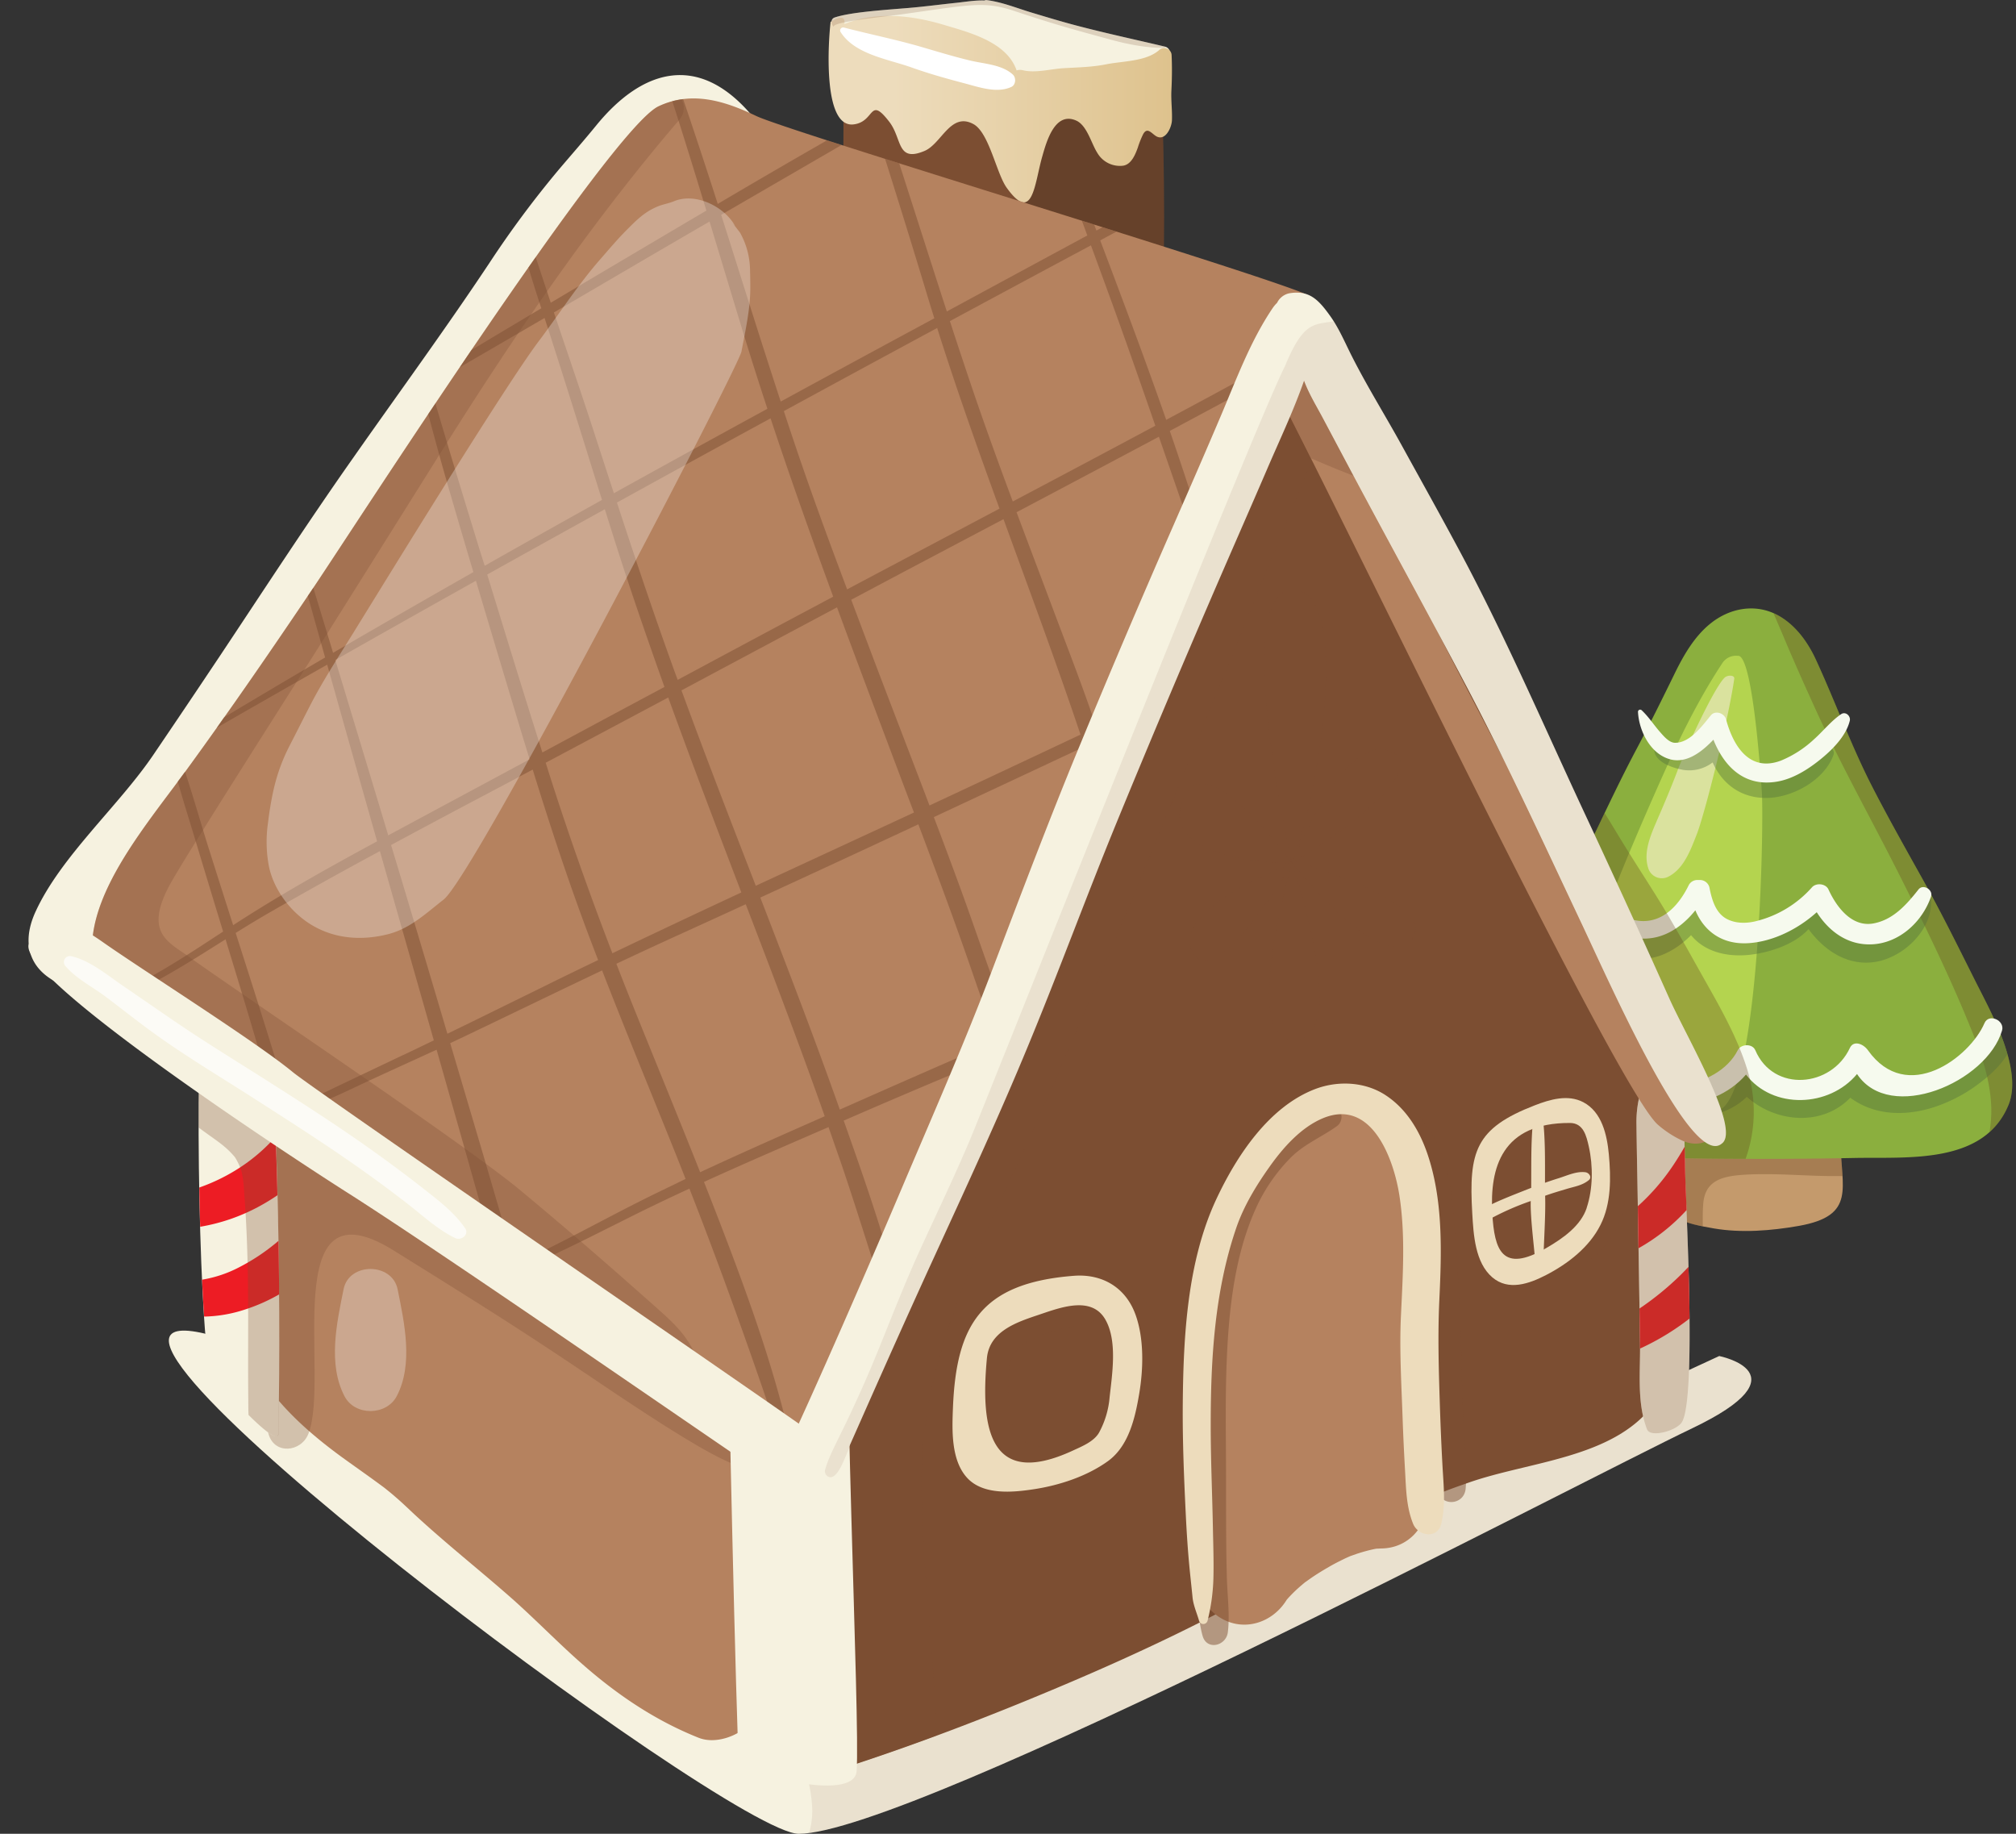 <svg xmlns="http://www.w3.org/2000/svg" viewBox="-11.33 -0.049 803.64 730.909"><rect x="-11.33" y="-0.049" width="803.64" height="730.909" fill="#333333" stroke="none"/><defs><linearGradient id="a" x1="319.02" y1="43.47" x2="455.86" y2="43.47" gradientUnits="userSpaceOnUse"><stop offset=".19" stop-color="#eddcbc"/><stop offset="1" stop-color="#dec28d"/></linearGradient></defs><title>Depositphotos_34443711_07</title><g data-name="Layer 2" style="isolation:isolate"><path d="M501.81 541.44a2.13 2.13 0 0 0-2.68 2c.2 4.11 4.72 7.43 2.8 11.63-1.42 3.1-6.56 6.07-9.85 6.11-5.43.06-2.63-10.74-2.39-13.77a1.34 1.34 0 0 0-2.27-.94c-6.6 6.7-6 20.82 5.56 20.88 6.16 0 12.88-4.41 15.41-9.92s-.49-14.43-6.58-15.99z" style="mix-blend-mode:multiply" fill="#7c4f32" opacity=".5"/><path d="M430.33 538.35c-4 0-7.93 2.63-11.6 4.14-3.18 1.31-6.39 2.54-9.61 3.74q-.51-11.84-1.76-23.63c-.38-3.54-5.93-3.63-5.62 0 .75 8.59 1.15 17.19 1.4 25.81-9.52 3.31-19.35 5.8-28.71 9.51-1.37.54-1.34 2.89.38 2.78 9.74-.65 19.25-3.58 28.49-6.61.1 4.57.13 9.13.15 13.7s-1 10.14 1.31 14.34a2.07 2.07 0 0 0 3.54 0c2.06-3.77 1.3-8.26 1.28-12.45q0-7.51-.2-15c0-.88-.06-1.75-.08-2.62q4.68-1.66 9.3-3.47c4.23-1.65 10.22-3.15 13.2-6.63a2.11 2.11 0 0 0-1.47-3.61z" fill="#eddcbc"/><path d="M330.21 686.19c-.1-6.34-.27-13.83-.49-22.17-16.91-4.41-31.06-13.06-43.89-25.84-1.61-1.6-3.18-3.26-4.73-4.94.22 8.83.44 17.3.65 25.11a116.5 116.5 0 0 0 13.42 11.8c10.56 7.92 22.52 12.91 35.04 16.04z" fill="#ed1c24"/><path d="M325.89 637.92l3.15 1.35c-.22-7.55-.45-15.46-.68-23.57a170.68 170.68 0 0 1-21.46-11 102.21 102.21 0 0 1-23.58-19.94c-1.22-1.39-2.35-2.87-3.45-4.36.2 9.29.42 18.85.64 28.32a125.84 125.84 0 0 0 14.13 12c9.61 7.18 20.25 12.58 31.25 17.2z" fill="#ed1c24"/><path d="M330.13 705.88c.89-12.66-1.58-75.92-3-135.87-4.21-1.22-9.42.91-10.76 5.64-1.25 4.95-1.19 10.34-1 15.58a5.19 5.19 0 0 1-3 3.73 5.09 5.09 0 0 0-.87.63c-8.93-7.29-20.56-12.5-27.66-21.75a7.48 7.48 0 0 0-4.21-2.87c.15 6.9.3 14 .46 21.21 4.56 5 10 9.29 15.39 13.68 3.86 3.16 7.53 6.5 10 10.79 2.61 4.47 2.25 88.56 2.95 94.11 10.95 1.74 21.27 1.24 21.7-4.88z" style="mix-blend-mode:multiply" fill="#7c4e32" opacity=".3"/><path d="M70.43 531.52L282.6 690.15s22.8 19.83 47.59 8.92S674 540.44 674 540.44s34.92 6.94-10.69 28.75S352 730.86 307.06 730.86c-27.76 0-318.39-218.72-236.63-199.34z" fill="#f6f2e0"/><path d="M502.31 543.19a9 9 0 0 0-5.88-3.28c-2-.22-3 2.28-2.17 3.79a13.55 13.55 0 0 0 2.88 3.29 6.85 6.85 0 0 1 1.75 2.15c.09.15.17.31.25.47v.13c.07.18.24 1 .28 1.06a7.83 7.83 0 0 1 0 1.07v.13c0 .22-.1.44-.16.65s-.23.61-.28.76a10.83 10.83 0 0 1-.54 1l-.26.39-.07.1a13.74 13.74 0 0 1-1 1.07c-.29.29-.6.56-.91.83l-.2.2-.49.34a17.65 17.65 0 0 1-2.62 1.47h-.08l-.56.21a16.63 16.63 0 0 1-2.5.67h-.73a9.48 9.48 0 0 1-1.05 0h-.22l-.36-.09c-.18 0-.36-.1-.53-.16a5.13 5.13 0 0 1-.46-.27c-.1-.09-.27-.3-.36-.41l-.17-.29a6.3 6.3 0 0 1-.26-1.07c.12.7 0-.73 0-1a23.25 23.25 0 0 1 2-7.88c1.17-2.72-2.56-5.11-4.08-2.38-2.51 4.5-5.86 11.24-2.23 16.14 2.79 3.77 7.72 4 11.91 2.82a19.13 19.13 0 0 0 10.94-8.06c2.79-4.63 1.62-9.91-1.84-13.85z" fill="#eddcbc"/><path d="M452.9 18.49c-11.76-2.78-23.59-5.32-35.29-8.4C411.69 8.53 405.84 6.75 400 5S388.26.81 382.08 0a1.76 1.76 0 0 0-1 .15c-3.76-.13-7.69.56-11.31.94-6.38.67-12.73 1.52-19.12 2.05-9.34.78-22.95 1.65-29.25 3.78-1.88.64-1.4 3.06-.11 4a2.47 2.47 0 0 0 1.34 1.1c11.43 4.09 23.34 6.46 35 9.87 6 1.77 12 3.79 18 5.57 4.31 1.27 14.82 3.93 15.13 4 7.78 2.62 17.65-.87 25.51-1.93l16.48-2.23c6.06-.82 12.33-2.26 18.42-2.6a3.09 3.09 0 0 0 2.35-1.2c1.88-1.16 2.21-4.34-.62-5.01z" fill="#f6f2e0"/><path d="M674 540.44S355 688.17 330.19 699.07a38.9 38.9 0 0 1-22 2.76 54.32 54.32 0 0 1 4.28 19.79 32.31 32.31 0 0 1-1.26 8.93c55-7.16 307.75-140.14 352.13-161.37 45.58-21.8 10.66-28.74 10.66-28.74z" style="mix-blend-mode:multiply" fill="#7c4e32" opacity=".1"/><path d="M300.57 658.77c-.07-7.08-.52-14.13-.11-21.2.35-6.11.55-12.2-.75-18.21-.74-3.4-5.77-10.85-9.37-5.74-2 2.86-1 8.67-1.29 12-.47 5.17-.88 10.37-1.18 15.55-.37 6.46.06 13 .13 19.49.08 7.56-1.08 16.18 3 22.9a3.94 3.94 0 0 0 6.74 0c4.33-7.14 2.91-16.74 2.83-24.79z" fill="#fff" opacity=".3"/><path d="M52.32 343.38c5.59-9.85 12.15-19 18.51-28.36q13.4-19.74 26.69-39.54c17.64-26.36 34.91-52.93 53.18-78.86 18.09-25.67 36.44-51.17 53.83-77.34 17.1-25.74 22.52-39.92 55.4-38.23C286.25 82.4 309.92 71 288 45.53c-21-24.44-43.21-18.14-61.59 4.34-4.89 6-10 11.81-15 17.7a399.22 399.22 0 0 0-27.8 37.43c-17.41 26.16-36 51.54-54 77.22-18.26 25.92-35.51 52.48-53.08 78.87Q63.25 281 49.86 300.72c-13.86 20.49-37 40.6-47.09 62.76-6.31 13.91-1.52 25 13.28 30 23.27 7.82 27.13-33.99 36.27-50.1z" fill="#f6f2e0"/><path d="M324.77 37c.33 1.15 0 32.87 0 32.87s89.56 38 89.56 36.35-6.61-71.71-6.61-71.71z" fill="#7c4e32"/><path d="M722.39 455.26c0-5.77-5.11-12.16-11.4-11.57-16.66 1.56-32.95-3.11-49.56-3.28-12.4-.13-16.32 24.69-13.15 33.64 4.17 11.75 12.06 13.54 23.63 15.53 10.88 1.87 22.84.92 33.76-1 23.21-4.11 16.83-15.28 16.72-33.32z" fill="#c49a6c"/><path d="M717.6 468.7h5.57c-.23-4-.75-8.44-.78-13.46a12 12 0 0 0-1.49-5.54q-3.45 0-6.89-.05c-12.9-.2-25.77-1.21-38.59.59s-22.84 10-25 22.91c-.25 1.57-.43 3.13-.53 4.69 3.78 7.11 9.64 9.34 17.55 10.92 0-3.29-.05-6.52.23-9.42.87-8.9 7.69-10.55 15.63-11.12 11.39-.79 22.94.33 34.3.48z" style="mix-blend-mode:multiply" fill="#603a17" opacity=".3"/><path d="M787.95 417c-3-9.11-7.69-17.76-12-26.32-6.49-12.94-12.84-25.85-19.87-38.52-7.23-13-14.62-26-21.39-39.24-8.19-16.06-14.56-33.58-22.15-50.05-3.27-7.1-8.27-14-15.29-17.76-9-4.79-19.2-2.75-26.84 3.45-6.38 5.17-10.66 12.66-14.21 19.94-4.93 10.1-9.91 20.13-15.18 30.06-5.74 10.79-11 21.89-16.28 32.91-2.38 5-6.42 11-7.05 16.54a35.26 35.26 0 0 1-.66 3.68c-8.37 16.53-16.48 33.28-23.32 50.39-3.13 7.84-5.69 16.46-5.58 25 .17 12.79 8.31 21.31 20.79 22.86a21.24 21.24 0 0 0 8.34-.59c1.37 6.49 6 11.35 13.22 11.57q48.68 1.52 97.38.57c21.23-.43 51.57 2.71 61.43-21.05 3.02-7.24 1-16.34-1.34-23.44z" fill="#8baf3e"/><path d="M789.31 440.42c3-7.22 1-16.32-1.36-23.4-3-9.11-7.69-17.76-12-26.32-6.49-12.94-12.84-25.85-19.87-38.52-7.23-13-14.62-26-21.39-39.24-8.19-16.06-14.56-33.58-22.15-50.05-3.27-7.1-8.27-14-15.29-17.76-.53-.28-1.06-.54-1.6-.77 1.2 2.87 2.47 5.72 3.66 8.56 4.46 10.67 9.2 21.22 14 31.72 9.89 21.43 21.47 42.13 32.1 63.2 10.26 20.34 20.32 40.85 28.9 62 4.08 10 7.7 20.18 8.13 31.11a49.2 49.2 0 0 1-.71 10.25 29.06 29.06 0 0 0 7.58-10.78z" style="mix-blend-mode:multiply" fill="#603b19" opacity=".3"/><path d="M691 315.72c-.94-14.33-4.21-55.45-9.64-54.37a6.46 6.46 0 0 0-6 2.74c-8.47 12.81-15.32 26.32-21.72 40.26-3.12 6.8-29.9 66.26-31.59 80.87-1.1 9.49 1.19 18.9 4.82 27.65 7.6 18.27 25.16 39.8 47.33 29.45 15.88-7.42 17.64-113.41 16.8-126.6z" fill="#b4d44f"/><path d="M680 270.52c.24-1.58-2.68-1.6-3.84-.48-4.42 4.26-16.1 30-18.64 36.7-2.48 6.55-5.19 13-8 19.45-2.56 6-5.94 13.15-3.83 19.72a5.66 5.66 0 0 0 8.21 3.37c6.08-3.21 8.72-10.62 11.09-16.63 2.9-7.16 12.32-43.98 15.01-62.13z" fill="#dae29e"/><path d="M714.37 298.15c-6.22 5.11-11.64 10.81-20.06 11.93-9.43 1.26-15.6-4.39-18-13.17-.67-2.41-4.06-3.55-5.83-1.54-3.15 3.57-6.59 5.71-11.45 4.75-3.32-.66-6.39-3.9-9.79-2.78a1.57 1.57 0 0 0-1.13 1.49c.11 4.93 7.66 7.35 11.69 8a15.31 15.31 0 0 0 11.58-3c3.78 8.44 11 14.06 21 14.17 10.49.11 23.37-6.91 27.1-16.94 1.18-3.06-3-4.65-5.11-2.91z" style="mix-blend-mode:multiply" fill="#516e3e" opacity=".4"/><path d="M758.45 358.58c-.13-2.27-3.23-4.17-5-2-5.48 6.73-8.11 15.26-17.3 17.82s-17.58-4.87-22.48-11.74a4.55 4.55 0 0 0-.62-.7c-1.08-1.81-4-2.62-5.62-.85a36.37 36.37 0 0 1-20.41 11.1c-7.29 1.42-17.07.32-19.83-7.72a4.08 4.08 0 0 0-7.37-1c-4.38 7.1-12.49 11.7-20.81 10.6-3.41-.45-4.38 4.69-1.68 6.21 8.23 4.64 18.89-.85 25.45-7.63 5.34 6.65 14.31 8.81 23.26 7.85 7.88-.85 17.82-4 23.58-10.23 6.26 8.58 15.79 14.94 26.93 13s22.58-12.91 21.9-24.71z" style="mix-blend-mode:multiply" fill="#516e3e" opacity=".4"/><path d="M788.89 420.06c-.3-1-.61-2.06-.94-3-.55-1.67-1.17-3.32-1.82-5a3.88 3.88 0 0 0-.54.35c-3.78 3-6.88 6.76-10.72 9.71a66.76 66.76 0 0 1-15.16 9.06c-10.5 4.31-22.61 5-30.65-4.14-2.17-2.47-6-1.46-7.58 1-7.57 11.3-24.92 9.78-32.69-.63-1.9-2.55-6.59-3.61-8.24 0-3 6.57-10 10-17 10.15-4.62.1-4.37 6.48 0 7a26.81 26.81 0 0 0 21.45-7.45c11.64 10.45 30.22 11.83 41.26.36 9.6 7.17 22.05 7.48 33.59 3.7A61.53 61.53 0 0 0 778.63 431c3.66-2.86 7.78-6.6 10.26-10.94z" style="mix-blend-mode:multiply" fill="#516e3e" opacity=".4"/><path d="M722.6 284.6c-4.08 2.76-7.2 6.83-10.88 10.08a43.45 43.45 0 0 1-13.16 8.45c-12.43 4.64-18.93-5.7-21.83-16.46-.66-2.45-4.28-3.75-6.06-1.6-3.37 4.07-8.3 11-14.27 10.94-2.37 0-4.59-2.72-6-4.31-2.55-2.9-4.48-6-7.3-8.65a.87.87 0 0 0-1.48.61c.38 7.64 5 17 13.07 19 6.46 1.58 12.42-3.07 17-7.88 4.31 10.79 12.4 18.94 25.46 16.69 6.21-1.07 12.05-4.73 16.89-8.6s10.47-9.42 12-15.59c.49-1.91-1.64-3.9-3.44-2.68z" fill="#f6faee"/><path d="M753.44 354.47c-4.72 6-10 12-17.81 13.51-8.8 1.72-14.92-6.6-18.07-13.5-1.09-2.4-4.92-2.76-6.6-.85a43.74 43.74 0 0 1-22.6 13.55c-3.71.87-7.84.86-11.28-.93-4.63-2.4-6.08-8-7-12.67a3.9 3.9 0 0 0-3.79-2.88h-1a3.87 3.87 0 0 0-3.37 1.93c-4.44 9.12-11.89 16.71-22.74 13.82-9.83-2.62-16.58-12.53-20.25-21.39-1.11-2.66-5.21-1.74-4.44 1.22 3.14 12.1 11.43 23.39 23.86 26.94 10.62 3 19.81-2.53 26.14-10.44 3.51 8.4 10.76 13.78 21.25 13.09 9.79-.65 19.7-5.63 27.14-12.33 4.83 7.59 12.23 13.16 21.82 12.81 11.05-.41 20.25-8.93 23.72-19 1-2.7-3.1-5.25-4.98-2.88z" fill="#f6faee"/><path d="M779.74 407.76c-5.81 13.59-30.9 32.66-46.45 10.8-1.88-2.64-5.74-4.05-7.19-.94-7.33 15.77-30.46 17.9-37.71.93-1.19-2.78-5.75-2.53-7 0-7.9 15.71-37.63 20.44-45.39 2-1-2.43-4.19-4-6.32-1.67-6.41 7-14.33 11.44-23.87 8.48-8.53-2.64-15.1-10.88-19.53-18.17-1.95-3.21-6.75-.38-5 2.93 5.27 10 12.81 18.85 23.85 22.47 9.6 3.15 18.87-.71 26.15-6.82 11.11 17.58 40.23 15.92 53.4.48 10.68 14 33.19 13.14 44.26-.22 13.13 19.83 51.76 3.26 57.81-17.35 1.17-4.05-5.28-6.96-7.01-2.92z" fill="#f6faee"/><path d="M451.81 39.43c-.21-4-11.28 6.7-14 6.65-7.77-.16-12.28-9-20.21-9-16 0-20.41 18.41-20.43 31.13-.14 94.11 36.53 50.87 54 51.48 2.32.03 1.63-61.09.64-80.26z" fill="#66412a"/><path d="M455.63 36c.23-4.68.3-9.29.08-14a2.94 2.94 0 0 0-5-2.06c-5.21 4.56-14.54 4.33-21.06 5.64-5.57 1.12-11.35 1.22-17 1.55-5.11.29-11.21 2.05-16.2.82a4.65 4.65 0 0 0-2.53.08c-.12-.35-.25-.71-.4-1.05-4.33-10.42-18.48-14.11-28.19-17-12.77-3.86-26.77-5.57-39.49-.67-.18.07-.35.15-.52.23v-.87c0-3.67-5.54 0-5.54 0-.86 7.08-3.38 42.24 9.1 40.87 8.75-1 6.13-11.63 14.32-1 5.18 6.75 2.88 16.24 14 11.58 6.81-2.85 10.39-15.65 19.51-10.71 6.29 3.45 9.14 19.67 13.29 25.41 10.45 14.51 11-1.54 14.15-12.51 1.64-5.76 5-18.11 13.55-14.29 4.32 1.94 6 9.15 8.4 12.87A10.41 10.41 0 0 0 436.32 66c3.37-.46 4.94-4.54 5.93-7.25a36.78 36.78 0 0 1 2.11-5.31c1.51-2.74 3-.77 4.73.49 3.92 2.93 6.63-3.07 6.75-6C456 44 455.43 40 455.63 36z" fill="url(#a)"/><path d="M292.85 666.88c-2-10.06-3.51-20.14-5-30.29l-2-14c-.06-.53-.64-4.87-.71-5.42-.32-2.55-.63-5.11-.93-7.66-1.19-10.18-2.1-20.38-2.67-30.62-.28-5.08-.43-10.17-.49-15.25v-7.6c-.06 4.64 1.18-2.39 1.51-3.47 3.54-11.63-4.09-24.8-15.78-27.8a35.43 35.43 0 0 0-4.44-.94c-.26-.08-.51-.17-.79-.25l-2.48-.33-.1-.06.6.08c-.34-.08-.67-.2-1-.29-1.31-.7-2.57-1.5-3.82-2.31-1-.63-1.93-1.31-2.87-2l-.61-.5c-2.54-2.07-5-4.22-7.49-6.34-7.19-6.13-14.63-11.93-22.13-17.67-3.32-2.55-6.68-5.07-10-7.6l-5.72-4.35-.07-.05-2-1.55a341.21 341.21 0 0 1-39.48-36.82c-12.29-13.29-23-27.86-35-41.37-5.68-6.4-15.74-8.48-23.75-6.28-11.52 3.17-16.46 12.56-17.92 23.54-.12.87-.21 1.74-.29 2.62-.22 1.27-.43 2.53-.67 3.79s-1.84 7.63-.18 3.78l-1.57 3.6q-1.05 7-.21 2.33c-.16 1.17-.39 2.34-.58 3.51q-.71 4.27-1.43 8.53c-2 12-2.42 24.49-2.7 36.66q-.19 8 .19 16.05c.12 2.58.33 5.15.58 7.72.12 1.25.28 2.5.44 3.75q1.2 8.78.3 2.45a58.33 58.33 0 0 0 .91 6.24c2 10.33 5.2 20.8 11.16 29.57 8.41 12.37 20.35 22.57 32.41 31.26 5.26 3.79 10.58 7.5 15.77 11.37l.17.13.71.57c1.25 1 2.47 2 3.68 3.07 3.12 2.66 6 5.55 9.05 8.31 11.37 10.39 23.39 20 35 30.1 10.84 9.37 20.68 19.78 31.51 29.15 13.66 11.82 28.36 21.63 45.16 28.33 6.71 2.68 15.5-.55 20.32-5.37 5.56-5.56 6.89-12.85 5.41-20.32z" fill="#b5825f"/><path d="M281.23 570.95c.17-1.78-14.86-18.69-16.26-19.92-9.67-8.47-20-16-30.26-23.85-22.13-16.93-44.2-34-67.16-49.76C146.66 463 124 448.18 98.83 443c-9.23-1.9-15.79 5.37-14.37 14.29.61 3.82 1.51 7.55 2.38 11.3-4.33 5.94-4.73 15-4.59 22 .17 8.68 1.74 17.36 3.12 25.91q.38 2.34.74 4.68c.07.46.13.91.2 1.37v.13q1 8.52 2.39 17c.93 5.44 2.53 10.75 3.74 16.13 1.17 5.19 1.84 10.49 3.25 15.61 2.33 8.49 13.07 7.33 15.92 0 8.85-22.62-12.78-102.25 34.08-73 23.38 14.57 46.36 28.69 75.19 48.13 31.46 21.22 86 58.17 60.07 24.55-.06-.1.27-.03.28-.15z" style="mix-blend-mode:multiply" fill="#7c4f32" opacity=".3"/><path d="M668 390.16c-6.31-11.21-12.42-22.44-19.25-33.36-5.11-8.17-10.38-16.25-15.36-24.5-1.65-2.74-3.37-5.51-5.06-8.31l-3.59 7.49c-2.38 5-6.42 11-7.05 16.54a35.26 35.26 0 0 1-.66 3.68v.08c5.43 12 12.34 23.57 18.13 35.36 5.7 11.6 12.41 22.67 18 34.31.7 1.45 1.36 2.92 2 4.38l.42.92c.09.25.26.69.54 1.41a82.63 82.63 0 0 1 2.75 8.47 19.23 19.23 0 0 1 .83 6.94c0-.15-.42 3.39-.31 3.08a45.9 45.9 0 0 1-1.52 5.38c-.16.49-.27.84-.35 1.09s-.31.64-.61 1.28c-.66 1.45-1.41 2.86-2.11 4.28-.42.86-.84 1.8-1.21 2.79q15.47.3 30.94.34A55.74 55.74 0 0 0 685.7 428c-3.8-13.37-10.92-25.82-17.7-37.84z" style="mix-blend-mode:multiply" fill="#603a17" opacity=".3"/><path d="M646.83 433.23c-3.42-9.7-6.65-19.46-10.31-29.07-4.18-11-9.47-21.62-14.64-32.18-8-16.34-16.66-32.34-24.58-48.72-12.33-25.54-22.92-51.95-34.74-77.73-13.39-29.19-28-57.83-45.18-85-4.55-7.18-12-11.83-20.63-11.83-7.91 0-17 4.43-20.62 11.83-27.72 57.09-52.28 115.63-78.51 173.4-13.11 28.89-26.65 57.6-41 85.92-13.7 27.13-31.74 52.4-40.35 81.86-5 17-5.44 34.63-5.4 52.17-.71 1.6-1.45 3.18-2.22 4.76-.23.41-.39.7-.5.9-2.44 2.27-3.59 6.17-3.65 9.34a84.35 84.35 0 0 1-1.5 13.89c-.42 2.71-.89 5.42-1.36 8.13-.35 1.76-.6 3.53-.8 5.31-.11.84-.38 2.88-.4 3-.86 6.14-1.77 12.27-2.63 18.41-3.45 24.62-4.74 49.46 1.57 73.8 2.59 10 14 16.92 24.11 13.69 30.6-9.83 60.59-21.39 90.16-33.94 28.48-12.09 56.62-25.36 83.48-40.73 13.31-7.62 26.54-15.39 40-22.66q9.74-5.24 19.72-10c1.61-.77 3.23-1.51 4.85-2.26l.5-.23.89-.35c3.65-1.47 7.37-2.77 11.09-4.07 24.09-8.44 57-9.62 73.2-30.56 13.28-17.17 4.41-44.31 4.15-66-.18-20.5 2.06-41.89-4.7-61.08z" fill="#7c4e32"/><path d="M572.32 570.4c-.54-8.27-.84-16.52-1-24.8a962.47 962.47 0 0 0-2.21-48.62c-1-13.74-1.45-28.51-7.41-41.16-2.94-6.24-14.28-22.59-22.95-17a1.84 1.84 0 0 0-.37 2.85c1.34 1.4 3.08 2.26 4.59 3.46a31.14 31.14 0 0 1 5.75 6.52 46.13 46.13 0 0 1 6.9 15.26c3.32 12.67 3.08 26.78 3.76 39.79.75 14.27.87 28.54 1 42.82.16 14.6 1.14 29.21 1.54 43.8.19 7.15 10.36 7 11 0 .63-7.59-.11-15.32-.6-22.92z" style="mix-blend-mode:multiply" fill="#7c4f32" opacity=".5"/><path d="M602.94 451.35c2.34-2.57-.57-5.83-3.51-4.55-14.7 6.35-18.06 20.57-18.49 35.2-.18 6.21.54 12.7 3.4 18.29 2.54 4.94 11.66 10.62 15.57 4.1a4.06 4.06 0 0 0 0-4.08c-2.07-3.56-6.08-2.23-7.68-6.37-1.67-4.34-1.66-9.3-1.67-13.89 0-5.16.2-10.24 1.86-15.16 1.82-5.45 6.78-9.43 10.52-13.54z" style="mix-blend-mode:multiply" fill="#7c4f32" opacity=".5"/><path d="M637.07 462.71c-.6-7.84-2.63-16.17-8.38-21.88-5.13-5.09-15.43-6.59-20.13-.19a1.44 1.44 0 0 0 .86 2.11c5.26 1.51 10.43-.17 14.1 4.88s4.4 11.92 4.52 17.94a53 53 0 0 1-2.68 18.25c-3.38 9.83-12.91 11.53-20.14 17.4-2.52 2-.43 6.43 2.61 6.29 11.51-.52 21.69-9.57 26-19.81 3.22-7.64 3.87-16.81 3.24-24.99z" style="mix-blend-mode:multiply" fill="#7c4f32" opacity=".5"/><path d="M496.75 148.73c-.53 0-1.06 0-1.59.06a32 32 0 0 0-1.38 3.51c-1.11 3.4-2.26 6.78-3.42 10.17-2.52 7.34-5.18 14.63-7.91 21.89-5.16 13.69-10.69 27.24-16.45 40.64-12 27.8-24.67 55.2-37.64 82.49s-26.2 54.84-38.07 82.78c-3.76 8.86-7.56 17.76-11.23 26.73a6.73 6.73 0 0 0-5.67 4c-5.58 11.54-11.18 23-15.69 35a335.12 335.12 0 0 0-10.6 34.37c-4.78 18.53-8.64 37.28-11.74 56.15-6.71-3.13-16.27-.94-17.51 7.54-7.36 50.41 2.43 100.1 5.61 150.4 0 .19 0 .37.06.55q19.37-6.22 38.42-13.33c-.3-32.9-9-89.36-4.71-122.08 5.87-44.54 27.57-84.06 45.68-124.67C444.32 352.16 514.66 172.69 520 164.71q-1.29-2.08-2.59-4.14c-4.58-7.19-12-11.84-20.66-11.84z" style="mix-blend-mode:multiply" fill="#7c4e32" opacity=".5"/><path d="M556.89 511.77c.21-23.28-1.24-52.72-23-66.59a16.85 16.85 0 0 0-8.45-2.52 12.78 12.78 0 0 0-7.8-1.2 37.84 37.84 0 0 0-21.23 10.34 67.29 67.29 0 0 0-13.47 19.56c-7.7 16.34-11.33 34.33-13.12 52.22-1.58 15.71-1.75 31.52-2 47.29-.12 6.44-.43 12.89-.54 19.33-.11 6.17.17 12.36.15 18.54 0 2.86-.09 5.71-.21 8.56-.07 1.67-.2 3.34-.33 5-.05.71-.78 6.11-.09 1.39-1.25 8.5.7 16.6 8.65 21.26 9.18 5.38 20.15 1.82 25.75-6.75l.44-.68.56-.63a58 58 0 0 1 5.32-5.12c.3-.26 1.17-1 1.7-1.38l2.06-1.45c2.33-1.61 4.75-3.08 7.2-4.49 2-1.18 4.15-2.25 6.28-3.29.33-.16 1.41-.64 2.08-.94l2.46-.87a65.59 65.59 0 0 1 7.31-2l.81-.14c.69 0 1.37-.07 2.06-.08 10.21-.17 17.75-8.14 18.16-18.16 1.09-29.11-1.01-58.14-.75-87.2z" fill="#b5825f"/><path d="M519.59 441.32c-8.23.28-16.38 5.45-22.65 10.47a64.25 64.25 0 0 0-15.34 18.73c-8.93 15.7-12.39 34-14.4 51.76s-2 35.77-1.77 53.65c.12 10.1.13 20.2.2 30.29q.07 11.61.42 23.21c.23 7.4 0 15.31 2 22.49 1.64 6 9.4 4.07 10.07-1.36.84-6.92-.15-14.17-.36-21.13s-.29-14.18-.32-21.26c-.05-10.06 0-20.12-.07-30.18-.14-16.62-.22-33.24 1.18-49.82 1.38-16.3 4.33-33 11.34-47.87a69.45 69.45 0 0 1 12.78-18.41c5.57-5.85 12.56-8.51 18.94-13.09 3.02-2.17 2.28-7.63-2.02-7.48z" style="mix-blend-mode:multiply" fill="#7c4f32" opacity=".5"/><path d="M448.47 524.61c-3.48-9-10.34-16.25-21.37-15-5.52.63.79 3.32 1.38 7.8.62 4.77 4.55 8.55 7 12.5a36 36 0 0 1 4.84 12c1.53 7.26-1.56 15.36-5.41 21.41-5.87 9.21-17.22 10.68-26.47 12.59-19.26 4-17.88-16.5-17.65-28.71.29-15.72 20.81-17 32.23-19.89a3.11 3.11 0 0 0 2.18-3.77c-2.5-10-19.34-7.41-26.41-5.48-11.3 3.08-20.06 10.7-22.82 22.3-4.65 19.55 4.68 49 24.85 49.77 12.52.5 35.76-3 45.89-16.38 6.55-8.66 4.08-43.11 1.76-49.14z" style="mix-blend-mode:multiply" fill="#7c4e32" opacity=".5"/><path d="M620.68 467.18c-3.57-.47-7.25 1.31-10.64 2.37q-2.77.86-5.49 1.83c0-9 .17-18.15-1-27.1a1.74 1.74 0 0 0-3.49 0c-1.16 9.17-.94 18.53-1 27.76v1.37l-.46.17c-7.18 2.85-15.89 6.13-19.83 8.93-.66.47 1.88 4.4 2.55 4a108.21 108.21 0 0 1 17.56-7.86c-.29 6.63 1.73 21 1.73 24.42 0 1.85 3.38-.13 3.38-2 0-4.46.89-17.29.61-24.52 2.77-1 5.57-1.82 8.38-2.66 3.21-1 6.36-1.38 9-3.54 1.46-1.15.11-2.99-1.3-3.17z" fill="#eddcbc"/><path d="M563.7 584.38c-.47-8.48-.82-17-1.09-25.46-.44-13.56-.82-27.16-.18-40.72.92-19.59 1.59-40.34-5-59.09-3.2-9-8.35-17.39-16.51-22.7S522.07 430.58 513 434c-18.43 7-31.29 26.54-39.33 43.62-11.71 24.84-13.27 54.8-13.51 81.81-.13 14.81.49 29.63 1.21 44.42.36 7.38.85 14.83 1.59 22.18.36 3.55.75 7.1 1.1 10.64.31 3.14 1.74 6.27 2.6 9.3a1.75 1.75 0 0 0 3.37 0 78.2 78.2 0 0 0 2.34-16.81c.18-6.8-.07-13.61-.2-20.41-.27-13.67-.88-27.31-.87-41 0-26.3 1.57-53.13 10.12-78.2 3-8.87 8.06-17.15 13.47-24.75s12.52-15.59 21.24-19.19c19.48-8 28.18 16.51 30.4 30.92 2.44 15.87 1.33 32.13.59 48.08-.62 13.26.19 26.76.65 40 .25 7.19.59 14.37 1 21.55s.47 14.35 3.21 21.14c2 4.93 9.7 6.2 11.22 0 1.8-7.59.94-15.08.5-22.92z" fill="#eddcbc"/><path d="M326.86 474.88c.46-9.62-48.3 24.32-48.25 33.48.18 33.17 3.6 178.89 4.54 193.1.32 4.86 46.06 17.5 47 4.42 1.43-20.53-5.98-174.36-3.29-231z" fill="#f6f2e0"/><path d="M94.62 397.55C93.37 390 71.26 386 70 393.54c-4.32 26.58-1.56 148.09 3 154.12 4 5.21 26.54 30.54 26.66 23.56 1.14-59.08-.66-147.09-5.04-173.67z" fill="#f6f2e0"/><path d="M69.23 510c.24 5.29.51 10.25.81 14.71a54.82 54.82 0 0 0 16.39-2.85 70.39 70.39 0 0 0 13.52-6c-.06-7.11-.14-14.26-.26-21.34a81.24 81.24 0 0 1-15.77 10.58 48.86 48.86 0 0 1-14.69 4.9z" fill="#ed1c24"/><path d="M68.11 473.27c.09 5.28.21 10.52.36 15.64A75.46 75.46 0 0 0 92 480.78a84 84 0 0 0 7.27-4.43c-.2-8.05-.44-15.89-.71-23.35a70 70 0 0 1-15.26 12.95 74.83 74.83 0 0 1-15.19 7.32z" fill="#ed1c24"/><path d="M87.22 441.42C81 437 73.82 434.4 68 429.75c-.1 6.21-.14 12.81-.13 19.62 1.48 1.11 3 2.21 4.55 3.32 3.93 2.8 6.71 4.71 9.9 8.48a25.87 25.87 0 0 1 2.21 4.43c1.23 3.61 1.31 7.45 1.59 11.22 1.37 18.27 1.51 36.58 1.47 54.89 0 8.91-.05 17.81.06 26.72 0 1.82 0 3.65.09 5.49 6.19 6.16 11.92 10.82 12 7.31.65-35.74.24-82.06-1.15-119-2.98-4.35-7.09-7.78-11.37-10.81z" style="mix-blend-mode:multiply" fill="#7c4e32" opacity=".3"/><path d="M660.38 467q-.17-8.79-.29-17.59a53.22 53.22 0 0 0-3.6-19.28c-2.29-6-9.8-6-12.11 0a45 45 0 0 0-3.38 17.16c.07 5.86.17 11.73.28 17.59.22 11.73 1 58.64 1.16 70.37.17 11.33-1.34 23.68 2.79 34.42 1.32 3.43 11.83.59 13.93-2.92 5.89-9.87 1.44-88.05 1.22-99.75z" fill="#f6f2e0"/><path d="M662.17 525.49c-.06-6.82-.22-13.85-.41-20.6-.8.85-1.61 1.7-2.44 2.53a115.91 115.91 0 0 1-17.1 14.08c.1 6 .17 10.9.21 13.75v2.21a99.38 99.38 0 0 0 19.74-11.97z" fill="#ed1c24"/><path d="M641.56 480.71c.09 5.13.18 10.9.28 16.76A76.5 76.5 0 0 0 661 482.25c-.29-7.24-.53-12.78-.58-15.28-.06-3.33-.11-6.66-.17-10-1.38 2.41-2.83 4.79-4.38 7.12a86.49 86.49 0 0 1-14.31 16.62z" fill="#ed1c24"/><path d="M660.38 467q-.17-8.79-.29-17.59a53.22 53.22 0 0 0-3.6-19.28c-2.29-6-9.8-6-12.11 0a45 45 0 0 0-3.38 17.16c.07 5.86.17 11.73.28 17.59.22 11.73 1 58.64 1.16 70.37.17 11.33-1.34 23.68 2.79 34.42 1.32 3.43 11.83.59 13.93-2.92 5.89-9.87 1.44-88.05 1.22-99.75z" style="mix-blend-mode:multiply" fill="#7c4e32" opacity=".3"/><path d="M669.19 437.8c-8.93-4-14.68-12.16-19.79-20.54-5.92-9.71-10.6-20.11-15.72-30.25-13.64-27-29.08-53.2-43.22-80-14.6-27.62-29-55.34-42.68-83.41q-10.28-21-19.9-42.39c-6.34-14.13-12.5-28.43-19.78-42.09-1.16-2.17-2.42-4.28-3.62-6.42-2.51-4.46-15.14 8.58-12.62 12.62 13.88 22.21 140.16 288.16 157.79 303a41.58 41.58 0 0 0 9.78 6.32c4.85 2.17 10.47 1.39 13.33-3.57 2.45-4.18 1.29-11.07-3.57-13.27z" fill="#b5825f"/><path d="M527.88 181.25c-5.44-12.13-10.76-24.38-16.76-36.25l-5-2c-5.7-2.21-10.3 1.53-11.89 6.39 3.52 6.43 9.47 18.1 17.06 33.24 6.87 3 14.27 6 21.16 8.58q-2.32-4.95-4.57-9.96z" style="mix-blend-mode:multiply" fill="#7c4e32" opacity=".3"/><path d="M62.9 307c-22.71 31.1-60.61 73.17-18.73 103.42q18.46 13.34 37.05 26.51c25.28 17.93 50.76 35.56 76.25 53.2s51 35.23 76.37 53c24.07 16.8 48.32 36.12 75.77 47.13 5.36 2.15 9-5 6.25-9a10.54 10.54 0 0 0 2.47-3.41c13-28 22.7-57.24 32.12-86.57 9.15-28.51 19.08-56.55 31.08-84s25.32-54.35 38.74-81.15 27.51-53.23 39.35-80.77c8.49-19.72 16-39.78 22.78-60.12 5.79-17.24 11.7-35.78 23.17-50.24 5.52-6.94 10.53-15.13 2.27-18.38C479.25 105.4 303 52.3 290.17 46.2c-12.52-6-25.67-10.18-39-3.88C232 51.38 130.2 209.53 113.65 234.12S80.34 283.06 62.9 307z" fill="#b5825f"/><path d="M264.89 537.89c-3.89-7.42-9.37-12.13-15.54-17.61s-12.13-10.74-18.23-16.07q-17.55-15.33-35.48-30.21C173.3 455.49 80.7 393.43 64.08 381.36 56 375.49 46.18 372 56 353.25c5.36-10.23 50.29-80.37 62.83-100.33q22.35-35.56 44.63-71.15c29.15-46.56 60.15-92.25 95.94-134a7 7 0 0 0 .93-8.21 32.2 32.2 0 0 0-9.13 2.77c-19.2 9.05-121 167.2-137.55 191.79S80.34 283.06 62.9 307c-22.66 31-60.43 73-19.01 103.22A17.61 17.61 0 0 0 58 406a35 35 0 0 0 4.3 2.51 12.29 12.29 0 0 0 11 .13c11.46 13 25.26 24.09 39 34.51 22.19 16.77 44.48 33.2 65.93 51 12 9.91 23.76 20 35.46 30.24q8.45 7.38 16.83 14.83l8.39 7.48c.17.15.34.28.51.42l4.29 3.06a61.3 61.3 0 0 0 8.63 4c9.83 3.82 16.59-8.58 12.55-16.29z" style="mix-blend-mode:multiply" fill="#7c4f32" opacity=".3"/><path d="M470.33 158.29q-8.38 4.51-16.77 9c-5.87-16.79-12-33.47-18.24-50.09q-4-10.73-8.08-21.44l6.51-3.49-5.56-1.75-2.45 1.32-.91-2.37-4.89-1.54 2.17 5.87q-28 15.12-56 30.29c-6.4-19.68-12.65-39.4-19-59.06l-5.63-1.78q8.83 27.91 17.28 55.92c.77 2.55 1.57 5.1 2.36 7.64l-6.42 3.47Q327.24 145.1 299.89 160c-8-24.41-15.65-48.93-23.42-73.42l-.32-1q24-13.92 48-27.83l-5.8-1.87q-21.86 12.52-43.56 25.34-6.72-20.96-13.79-41.77a31.79 31.79 0 0 0-4.32.85c4.66 14.48 9.14 29 13.57 43.59q-15.41 9.08-30.79 18.2-15.63 9.24-31.24 18.53-3-9.06-6-18.16l-2.9 4.11c1.52 5 3.07 10 4.69 14.9l.44 1.36q-13.94 8.3-27.85 16.64l-4.6 6.84q16.89-9.78 33.74-19.62c7.87 24.1 15.33 48.33 22.91 72.52q-22.21 12.35-44.32 24.86l-2.45 1.39-1.73-5.46c-6.07-19.72-12.09-39.44-17.91-59.24l-2.87 4.24c2.28 8.52 4.55 17 7 25.49q5.41 18.77 11 37.49-28.05 15.93-55.92 32.17-3.94-13-7.89-25.91l-2.19 3.25 6.9 24.52Q98.09 273.83 78 285.86L75.1 290q21.95-12.63 44-25.13 9.9 35.23 19.9 70.42c-17.54 9.49-35 19.21-51.82 29.85q-2.79 1.77-5.57 3.57-5.11-16-10.18-32c-3-9.65-5.82-19.5-9-29.19q-1.42 1.94-2.9 3.92c2.31 8.23 4.93 16.4 7.36 24.5q5.31 17.67 10.72 35.31C62.75 381 47.83 390.87 31.5 397.81q.64.94 1.35 1.87c16.2-6.6 30.91-16 45.73-25.35l1.89 6.19q6.53 21.32 12.8 42.68c1.84 6.28 3.47 12.73 5.19 19.16a55 55 0 0 1-5.68.92 1.12 1.12 0 0 0-1 1.08l1.4 1c2-.14 4-.39 5.89-.73q.83 3 1.7 6.08l8 5.57c-1-4.35-2.24-8.68-3.56-13 8.62-2.31 16.83-6.12 24.91-9.94 10.81-5.11 21.73-10 32.59-15q5.72 20.11 11.41 40.22Q180.51 481.28 187 504c.26.9.51 1.8.76 2.7-1.32.57-2.66 1.11-4 1.66l2.3 1.59 2.35-.88.86 3.1 9 6.26c-1.17-4-2.36-7.94-3.52-11.9 17.81-7.37 34.88-16.53 52.22-25q8.22-4 16.53-7.82c13.55 34.62 26 69.65 37.73 104.92a1.74 1.74 0 0 0 3.35-.92c-6.64-30.58-17.19-59.83-28.39-89q-3.4-8.85-6.89-17.67c16.45-7.5 33.07-14.66 49.64-21.85 1.52 4.32 3 8.64 4.54 13 6.36 18.51 12 37.25 18.14 55.84q1.71-5.07 3.38-10.15c-5.7-20.71-12.86-41.08-20-61.28l1.14-.49q23.72-10.33 47.6-20.27 1.4-3.48 2.83-6.95c-16.46 7.12-32.86 14.35-49.21 21.59l-3.92 1.73-.47-1.34c-9.91-27.91-20.54-55.55-31.22-83.17q31.55-14.5 63-29.19c6.43 17.08 12.83 34.18 18.88 51.41 2.86 8.14 5.67 16.66 8.88 25.05q2-4.51 4-9c-5-13.31-9.48-26.83-14.36-40.2q-5.51-15.11-11.23-30.14 30-14 60-28.08c1.81 5.45 3.59 10.9 5.42 16.34l4.27-8.4q-1.59-5.47-3.34-10.91l9.92-4.64 1.67-.78q1.84-3.66 3.65-7.34l-16.82 7.94c-5.38-16.09-11.61-31.95-17.49-47.65-4.75-12.67-9.55-25.32-14.3-38q28.4-15 56.74-30.09c5.82 16.79 11.6 33.59 17.49 50.36q1-2.65 2.05-5.31c-4.63-15.91-9.77-31.69-15.2-47.37q19.71-10.53 39.37-21.17l1.89-1q2.09-4 4.54-7.84-15.15 8.31-30.45 16.6zm-108.08-27.61c7.65 24.22 16.16 48.12 24.85 72q-30.37 16.08-60.74 32.17C318.89 215 311.57 195.1 304.84 175q-1.87-5.59-3.71-11.19 30.53-16.63 61.12-33.13zm-41.44 107.09l-18.5 9.86q-21.76 11.63-43.5 23.3c-.74-2-1.48-4-2.21-6.07-7.73-21.4-14.93-43-22-64.6q30.58-16.87 61.24-33.57c7.9 23.85 16.32 47.5 24.97 71.08zm-36.62 117.89q-25.77 12-51.4 24.24c-8.54-22.19-16.5-44.55-23.82-67.23-.94-2.9-1.85-5.81-2.77-8.71q24.44-13 48.85-26c9.4 25.99 19.27 51.84 29.14 77.7zm-58.61-183.08c-5.22-16.08-10.73-32.06-16.11-48.09l30.38-17.78q15.81-9.26 31.67-18.46c4.48 14.75 8.88 29.45 13.37 44.14q4.68 15.31 9.69 30.49-30.66 16.73-61.2 33.67-3.91-11.97-7.8-23.97zm4.19 30.34q1.91 6.1 3.84 12.2c6.24 19.69 13 39.21 19.93 58.64q-24.33 13-48.66 26.11c-7.49-23.59-14.72-47.26-22-70.92q23.43-13.07 46.89-26.03zM122.32 263q28-15.88 56.07-31.58Q186 257 193.72 282.59q3 10 6.08 20l-40.92 22-15.44 8.31Q132.93 298 122.32 263zm27.15 157.41q-13.56 6.45-27.12 12.91a135.29 135.29 0 0 1-17.95 7.44c-1.8-5.77-3.72-11.5-5.45-17.15C94.42 408.82 89.72 394 85 379.27l-2.39-7.47c4.53-2.82 9.08-5.6 13.7-8.25q21.73-12.48 43.8-24.36 4.07 14.3 8.14 28.59 6.69 23.42 13.35 46.84-6.05 2.93-12.13 5.82zm4.53-52.19q-4.69-15.74-9.44-31.46 18.32-9.88 36.73-19.59 9.87-5.22 19.73-10.48c7 22.59 14.37 45.06 22.74 67.18q1.66 4.38 3.34 8.74-10.47 5-20.91 10.17c-13.05 6.41-26.1 12.85-39.18 19.2q-6.45-21.88-13.01-43.76zm95.9 107.48c-18.75 9.15-36.9 19.55-55.9 28.21q-6.51-22.61-13.15-45.18-6.34-21.48-12.72-43c1.34-.63 2.69-1.25 4-1.88 18.88-9 37.67-18.15 56.55-27.11 9.6 24.73 19.76 49.24 29.63 73.87 1.23 3.08 2.44 6.16 3.65 9.24q-6.01 2.91-12.06 5.85zm48.53-82.61c6.49 17.2 12.89 34.44 19 51.77-16.59 7.32-33.21 14.65-49.66 22.31-8.69-21.92-17.67-43.72-26.49-65.59q-3.52-8.73-6.91-17.49 12.13-5.72 24.34-11.29 13.63-6.19 27.23-12.44 6.29 16.35 12.49 32.72zM289.95 353l-.12-.31c-10-25.8-20-51.6-29.5-77.57q31-16.58 62-33.09c8.6 23.36 17.42 46.65 26.2 70l4.47 11.78q-31.51 14.6-63.05 29.19zm129.45-60.25q-18.19 8.57-36.39 17.11-11.89 5.57-23.81 11.14c-7.16-18.86-14.45-37.69-21.61-56.55Q332.77 251.72 328 239q10.95-5.82 21.89-11.63l38.81-20.49c10.39 28.57 21.01 57.04 30.7 85.87zm-27-92.91c-5.71-15.31-11.29-30.66-16.53-46.14q-4.35-12.86-8.54-25.76 22.9-12.34 45.82-24.63l10.4-5.57q3.79 10.31 7.55 20.63c6.19 17 12.18 34.14 18.12 51.26q-28.37 15.18-56.82 30.2z" style="mix-blend-mode:multiply" fill="#7c4f32" opacity=".5"/><path d="M675 455.78c7.85-5.49-14-42.46-20.82-57.71q-16.83-37.59-34.26-74.88c-16-34.34-31.22-69.63-49.07-103-7.65-14.31-15.57-28.47-23.39-42.68-6.56-11.93-13.81-23.51-19.95-35.67-2.7-5.34-5.06-11-8.52-15.85-4.84-6.79-8.5-10.46-16.44-9.13a7.06 7.06 0 0 0-4.8 3.8 12.77 12.77 0 0 0-1.7 2c-8.9 13.13-14.45 28.29-20.65 42.89s-12.54 29.12-18.89 43.64Q437.3 253 419 297.32c-12.34 29.87-23.75 60.1-35.23 90.33-10.93 28.75-23.33 56.9-35.32 85.19-15 35.36-33.94 78.74-46.5 105.68-4 8.63 16.62 17.54 20.57 8.6 12.6-28.49 25.18-57 38.15-85.3s26.1-56.6 38-85.45c12.1-29.25 23-59 35-88.29q18.18-44.25 37.11-88.15c7.54-17.52 15.25-35 22.78-52.48 5-11.69 10.68-23.55 14.95-35.77.17.43.33.86.51 1.29 1.95 4.8 4.69 9.28 7.11 13.84l11.9 22.4c15.18 28.48 30.76 56.73 45.77 85.33 15.82 30.14 30.11 61.21 44.64 92C630.2 391.31 662.79 466 675 455.78z" fill="#f6f2e0"/><g style="mix-blend-mode:multiply" fill="#7c4e32"><path d="M505 414.53c22.52-1-1.28-70.39-1.28-70.39s-21.27 71.38 1.28 70.39z" style="mix-blend-mode:multiply" opacity=".5"/><path d="M459.89 319.35c-8.74 24.78 43.81 24.78 43.81 24.78s-35.07-49.57-43.81-24.78z" style="mix-blend-mode:multiply" opacity=".5"/><path d="M464 379.34c8.92 17.35 39.66-35.2 39.66-35.2S455.11 362 464 379.34z" style="mix-blend-mode:multiply" opacity=".5"/><path d="M505.09 343.27c8.77-5.51 55.35-35.65 38.26-43.75s-35.94 35.51-39.17 43.4c9.9-25.37 23.89-108.82-.49-107.84-23.14.93-3.07 95.19-.31 107.69l-.73-.21 1 1.19.09.4.16-.09c6.39 7.85 36.71 43.66 47.45 30.38 10.53-13.1-35.06-27.8-46.26-31.17z" style="mix-blend-mode:multiply" opacity=".5"/></g><path d="M441.32 523.94c-3.92-10.86-13.28-16.36-24.61-15.48-37 2.87-46.82 19.66-48.16 52.47-.36 8.88-.84 20.92 5.6 28s18.4 5.86 26.85 4.56c10.06-1.55 21-5.15 29.32-11.16s10.85-17.29 12.45-26.75c1.69-9.9 2.02-22.04-1.45-31.64zM431 556.83a35.73 35.73 0 0 1-4.24 14.17c-2.08 3.58-6.88 5.48-10.44 7.13-33.32 15.4-36.84-9.13-34.24-36.81 1-10.79 11.88-14.38 20.67-17.32 8.31-2.78 20.92-7.76 26.5 1.81 4.94 8.47 2.75 21.86 1.75 31.02z" fill="#eddcbc"/><path d="M630 460c-.72-7.68-2.74-16.83-10.19-20.74-6.16-3.23-13.32-1.08-19.36 1.26-23.62 9.16-26.34 18.3-24.89 43.05.49 8.38 1.08 19.59 8 25.51 6.46 5.5 14.72 2.53 21.37-.9 8.7-4.49 17.27-11.07 21.74-20 4.33-8.57 4.19-18.82 3.33-28.18zm-8.81 21.39c-2.36 7.07-9.23 12-16 15.93-17.87 10.46-20.79.66-21.64-13.6-1.09-18.38 3.8-36.26 30.93-36.18 5.4 0 6.59 5.18 7.54 9.42 1.73 7.72 1.67 16.86-.86 24.43z" fill="#eddcbc"/><path d="M671.25 332.21z" fill="#ed1c24"/><path d="M313 571.61c-7.16-5.61-197.87-136.32-207.51-144.26-15.09-12.43-59.77-40.6-75.78-51.86-6.29-4.42-23.81-16.44-29.58.9-4.41 13.25 104.91 84.9 127 98.91 45.37 28.82 178.16 121.32 180.57 122a10 10 0 0 0 10.58-3.38l-.23.41c8.13-6.72 1.01-17.98-5.05-22.72z" fill="#f6f2e0"/><path d="M618.52 366.56C630.2 391.31 662.79 466 675 455.78c7.85-5.49-14-42.46-20.82-57.71q-16.83-37.59-34.26-74.88c-16-34.34-31.22-69.63-49.07-103-7.65-14.31-15.57-28.47-23.39-42.68-6.56-11.93-13.81-23.51-19.95-35.67-2.33-4.63-4.42-9.48-7.19-13.86-7.72 1.48-12-.15-19.39 17.84-13.55 26.88-119.4 293.67-125.34 307.81-6.42 15.27-13.65 30.18-20.51 45.25-5.73 12.57-10.72 25.4-15.9 38.2q-7.41 18.33-16.22 36.06c-1.81 3.66-4.31 8.7-5.37 12.6a2.41 2.41 0 0 0 2 3c2.19.14 4.06-3.63 4.8-5.17 1.79-3.7 5.48-13.34 8.55-19.81 6.19-13.05 11.7-26.46 17.64-39.63q5-11.17 10.16-22.31c13-28.35 26.1-56.6 38-85.45 12.1-29.25 23-59 35-88.29q18.18-44.25 37.11-88.15c7.54-17.52 15.25-35 22.78-52.48 5-11.69 10.68-23.55 14.95-35.77.17.43.33.86.51 1.29 1.95 4.8 4.69 9.28 7.11 13.84l11.9 22.4c15.18 28.48 30.76 56.73 45.77 85.33 15.83 30.13 30.13 61.2 44.65 92.02z" style="mix-blend-mode:multiply" fill="#7c4e32" opacity=".1"/><path d="M287.65 107.21a31.14 31.14 0 0 0-4-14.56l-3.18-4.12 1.24 1.47c-4.28-7.67-15.61-13.39-24.27-9.88-3.34 1.36-4.87 1.06-9 3.26-3.88 2.07-6.83 5.09-9.87 8.14-3.81 3.81-7.21 7.88-10.76 11.94-8.9 10.18-16.21 21.63-24.34 32.43-13.84 18.38-62.14 97.2-74.33 116.9-5.93 9.57-12 18.86-17.12 28.88-2.62 5.08-5.17 10.2-7.8 15.28-5.15 10-7 18.44-8.42 28.72l.75-5.57c-.35 2.56-.71 5-1 7.44-.15 1.09-.29 2.19-.44 3.32l.38-2.79a52 52 0 0 0 .39 17.24c2 9.6 9 18.62 17.37 23.52 9.23 5.41 19.88 6.07 30.14 3.46 8.8-2.24 15.17-8.37 22.11-13.78 12.27-9.51 117.6-212.34 118.74-218.43 1.52-8.1 3.49-16.81 3.52-25 .02-2.62-.04-5.25-.11-7.87z" fill="#fff" opacity=".3"/><path d="M147.17 513.83c-2.17-10.73-19.37-10.83-21.53-.06-2.73 13.55-6.36 29.86.39 42.74 4.13 7.89 16.69 7.75 20.79-.08 6.69-12.79 3.06-29.14.35-42.6z" fill="#fff" opacity=".3"/><path d="M174.07 489.49c-4.44-6.48-10.78-11.18-16.9-16s-12.45-9.5-18.8-14.07c-13.31-9.57-27.09-18.45-40.9-27.26-13.61-8.67-27.47-17.08-40.77-26.22-6.37-4.37-12.71-8.77-19.09-13.12-6.08-4.14-13.24-10.17-20.54-11.74a2.38 2.38 0 0 0-2.31 3.92c4.24 5 10.94 8.38 16.13 12.29 6.19 4.66 12.25 9.5 18.52 14.05 13 9.43 26.91 17.71 40.42 26.37 13.82 8.86 27.66 17.69 41.09 27.13Q141.14 472 151 479.65c6.18 4.78 12 10.32 19.12 13.76 2.4 1.16 5.72-1.35 3.95-3.92z" fill="#fff" opacity=".7"/><path d="M392.43 29.68c-4.34-4-11.39-4.25-16.95-5.58-6.51-1.56-12.92-3.51-19.34-5.39-10.25-3-20.73-5.09-31.06-7.78a1.2 1.2 0 0 0-1.35 1.75c5.67 9 19 10.82 28.31 14.16 6.86 2.45 13.96 4.44 20.96 6.28 5.89 1.54 13 4.15 18.8 1.49 1.82-.83 2.01-3.61.63-4.93z" fill="#fff"/><path d="M452.9 18.49c-11.76-2.78-23.59-5.32-35.29-8.4C411.69 8.53 405.84 6.75 400 5S388.26.81 382.08 0a1.76 1.76 0 0 0-1 .15c-3.76-.13-7.69.56-11.31.94-6.38.67-12.73 1.52-19.12 2.05-9.34.78-22.95 1.65-29.25 3.78-1.74.59-1.45 2.69-.37 3.77-1.17-2 20.41-4.1 26.88-5 28.5-4 33.14-5.37 45.46-1.25 16.29 5.44 24.3 7.56 38.46 11.42 14.43 3.96 23.9 3.3 21.07 2.63z" style="mix-blend-mode:multiply" fill="#7c4f32" opacity=".2"/></g></svg>